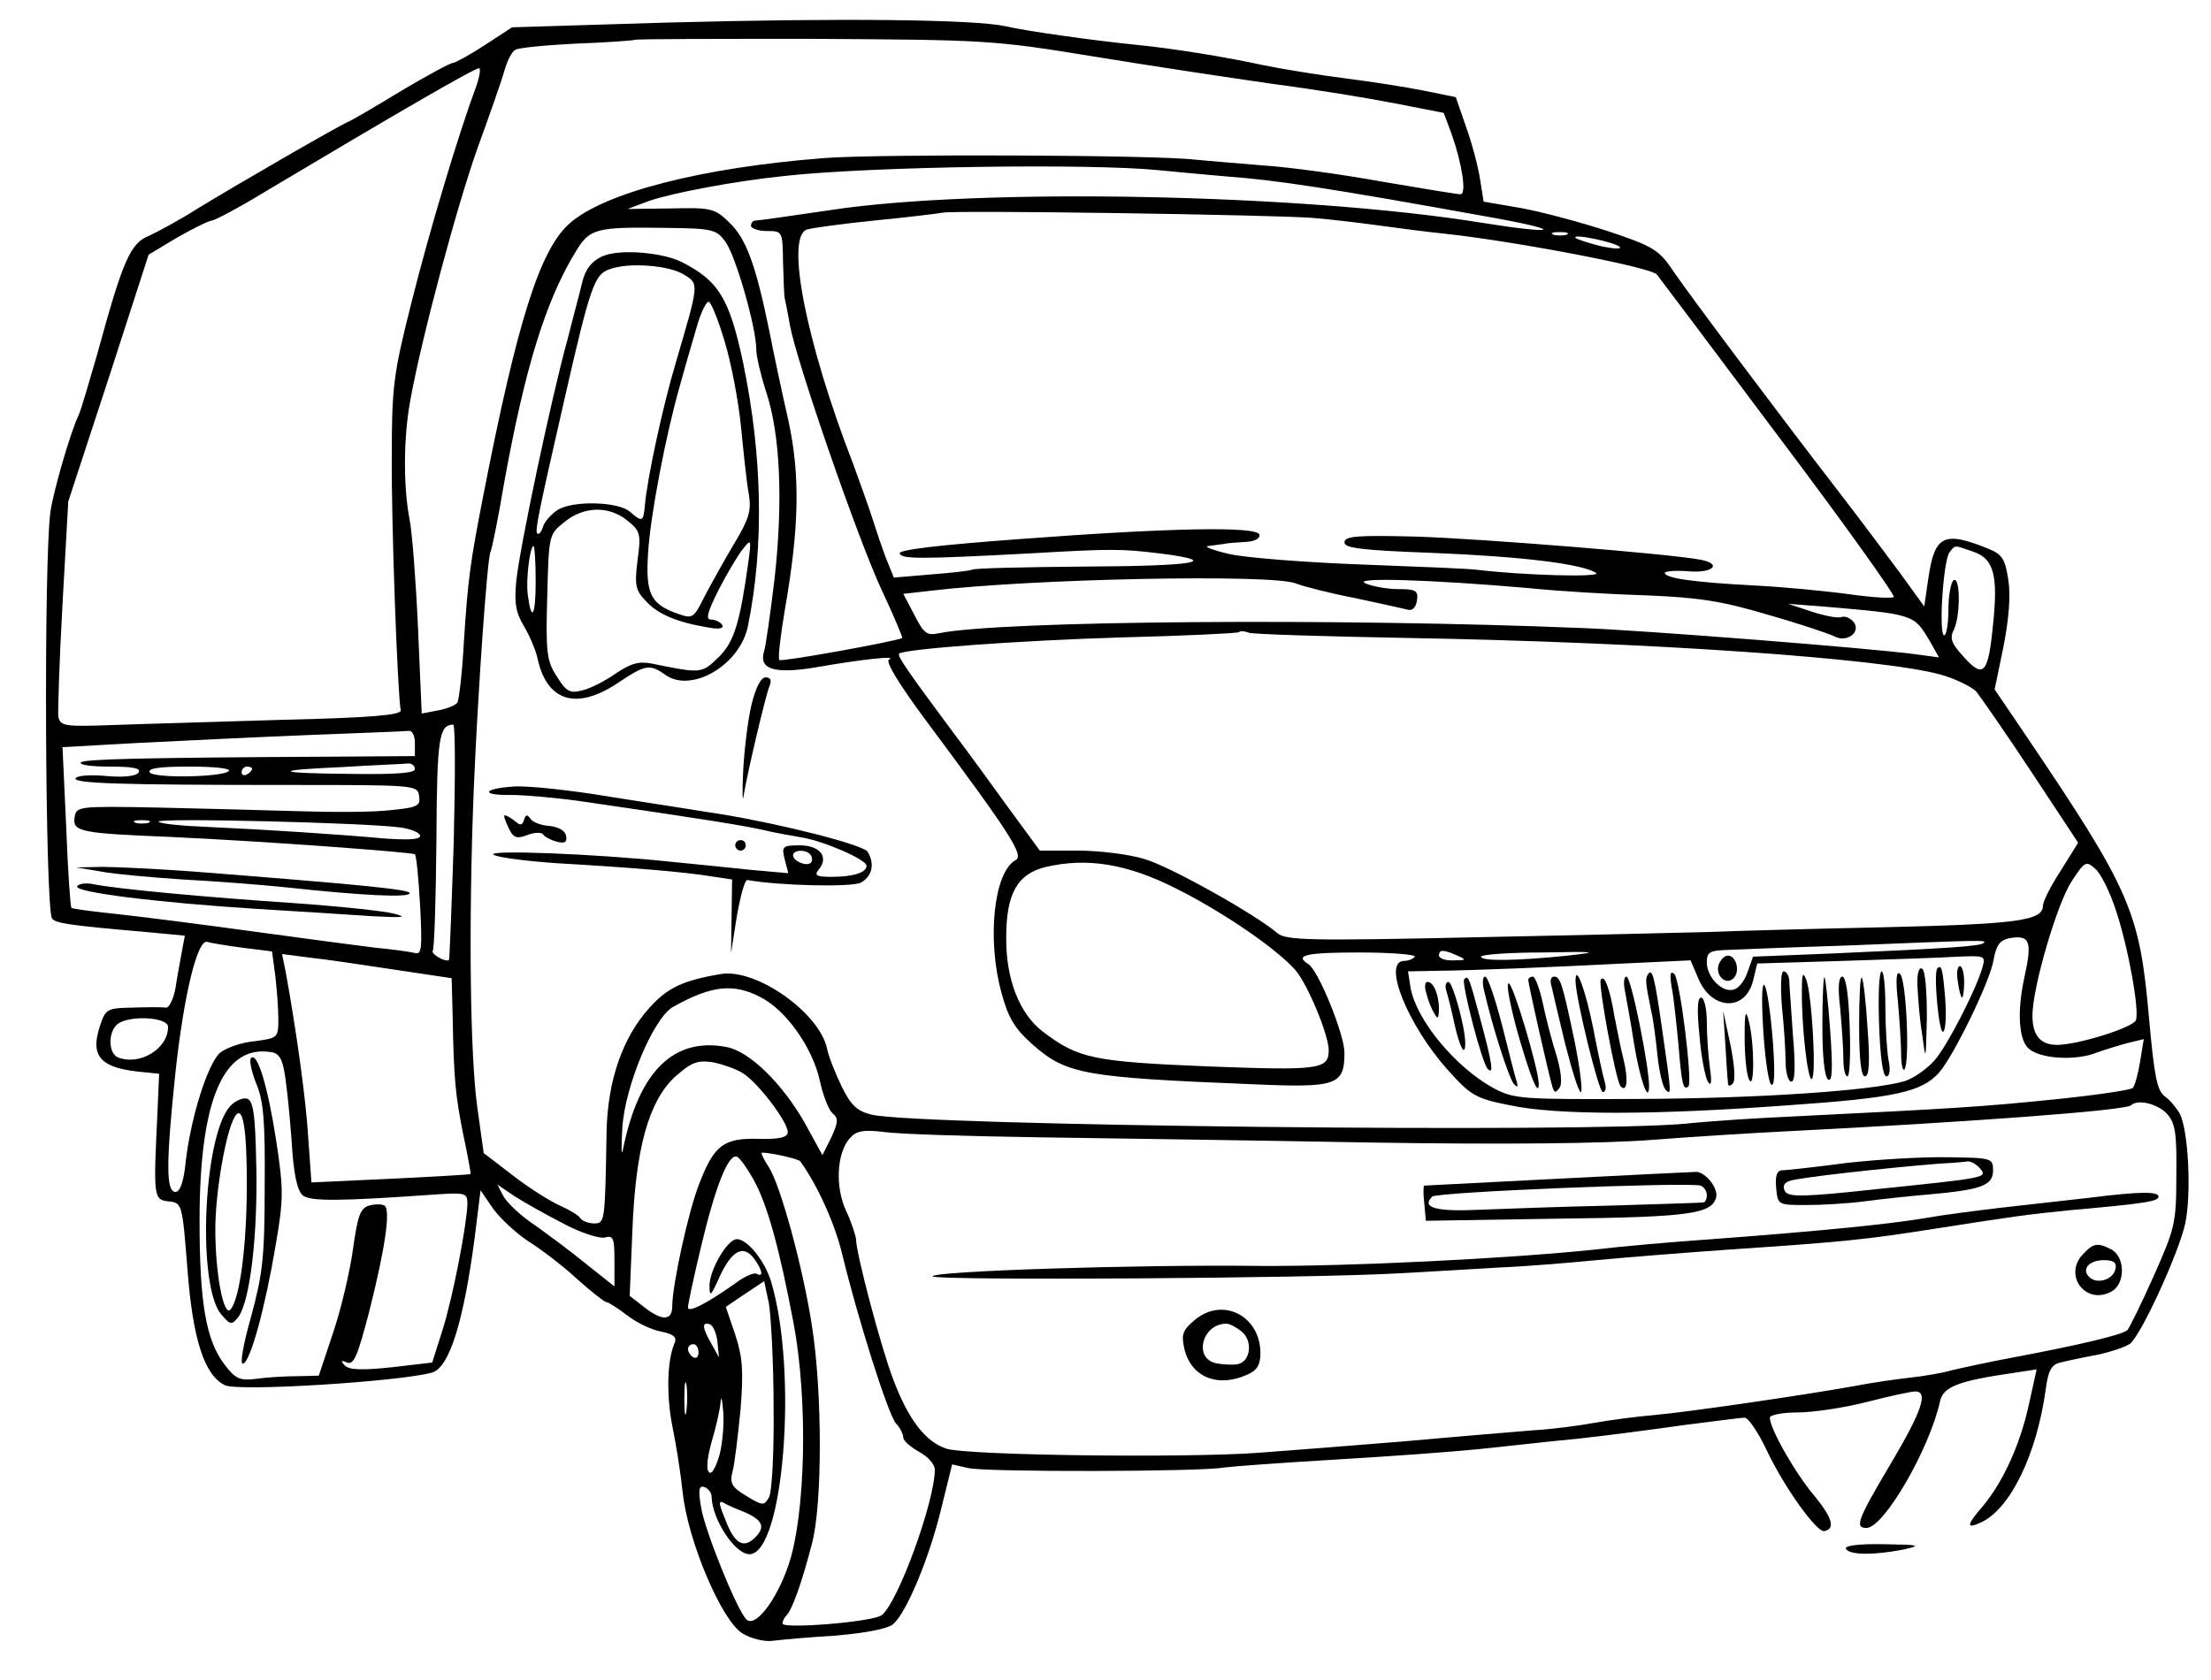 <?xml version="1.0" standalone="no"?>
<!DOCTYPE svg PUBLIC "-//W3C//DTD SVG 20010904//EN"
 "http://www.w3.org/TR/2001/REC-SVG-20010904/DTD/svg10.dtd">
<svg version="1.0" xmlns="http://www.w3.org/2000/svg"
 width="421pt" height="320pt" viewBox="0 0 421 320"
 preserveAspectRatio="xMidYMid meet">

<g transform="translate(0,320) scale(0.1,-0.1)"
fill="#000000" stroke="none">
<path d="M1270 3157 l-295 -9 -52 -34 c-29 -19 -57 -34 -61 -34 -5 0 -49 -24
-98 -53 -49 -30 -94 -56 -99 -58 -16 -6 -220 -124 -290 -167 -33 -21 -74 -43
-91 -51 -36 -14 -50 -47 -99 -226 -16 -55 -31 -107 -35 -115 -16 -33 -49 -148
-54 -185 -13 -95 -10 -752 3 -774 6 -9 28 -13 179 -26 l74 -7 -6 -32 c-3 -17
-9 -48 -12 -69 -4 -20 -12 -37 -18 -36 -6 1 -34 1 -63 0 -49 -1 -52 -2 -63
-36 -19 -58 2 -80 84 -87 l29 -3 -3 -70 c-8 -165 -8 -170 21 -173 26 -3 26 -4
36 -130 10 -132 32 -201 71 -220 23 -13 336 7 395 24 33 10 60 98 81 258 l11
89 24 -35 c14 -19 44 -47 67 -62 24 -15 66 -47 93 -72 27 -24 52 -44 56 -44 3
0 21 -11 39 -25 18 -14 47 -28 65 -31 24 -5 31 -11 25 -23 -14 -34 -15 -99 -4
-156 7 -33 16 -90 20 -128 10 -92 74 -244 114 -268 16 -10 42 -16 57 -14 15 2
70 7 121 10 57 5 99 13 109 22 25 22 68 124 91 219 l21 85 31 -7 c35 -8 447
-7 486 1 14 2 108 9 210 15 102 6 226 15 275 20 50 5 135 15 190 20 55 6 146
18 202 26 56 7 108 14 115 14 7 0 26 -28 42 -62 33 -70 96 -158 110 -154 21 5
15 25 -19 67 -36 42 -85 128 -85 149 0 5 23 10 53 10 30 0 89 9 132 20 43 11
84 20 92 20 25 0 13 -37 -47 -138 -63 -106 -69 -122 -46 -122 33 0 120 150
140 241 6 28 35 39 138 54 l46 7 -15 -68 c-17 -77 -49 -146 -87 -192 -32 -37
-33 -45 -3 -31 55 26 105 129 122 251 5 38 11 49 28 53 12 3 44 10 72 15 27 6
55 16 61 21 22 18 93 174 105 229 12 57 6 179 -11 210 -6 10 -18 25 -28 32
-15 11 -20 39 -30 149 -18 205 -35 243 -239 545 l-55 81 17 82 c10 52 14 97 9
127 -6 39 -11 48 -38 59 -84 34 -102 26 -114 -55 l-8 -55 -47 65 c-27 36 -79
106 -117 155 -118 153 -279 368 -312 416 -29 43 -37 49 -127 79 -52 17 -127
37 -166 44 l-70 12 -7 44 c-4 25 -16 70 -27 100 l-19 55 -64 13 c-35 7 -101
17 -148 23 -47 6 -116 17 -155 25 -73 16 -175 32 -235 38 -82 8 -218 27 -255
36 -59 13 -310 16 -645 7z m815 -65 c110 -18 263 -41 340 -52 77 -10 181 -27
232 -37 l92 -18 15 -40 c20 -57 29 -115 17 -115 -6 0 -73 11 -149 24 -77 14
-179 28 -228 31 -49 4 -107 9 -129 11 -74 9 -599 11 -705 3 -234 -18 -420 -66
-486 -125 -56 -50 -99 -186 -163 -514 -26 -133 -30 -162 -38 -287 -3 -56 -9
-105 -12 -111 -3 -5 -20 -12 -37 -15 l-31 -6 -7 162 c-4 89 -11 182 -16 207
-12 62 -12 155 1 226 21 118 89 372 129 484 23 63 46 129 51 147 5 18 14 35
20 38 5 4 58 9 117 12 59 2 108 6 110 7 1 2 154 2 340 2 329 -2 342 -2 537
-34z m-1179 -59 c-31 -82 -88 -271 -123 -411 -34 -135 -37 -159 -37 -292 -1
-128 11 -451 17 -483 1 -9 -59 -14 -228 -18 -126 -4 -273 -8 -325 -10 -86 -3
-95 -2 -99 16 -1 10 2 107 8 214 l11 196 77 235 76 235 55 33 c30 17 60 32 66
32 6 1 52 25 101 55 248 148 398 235 407 235 4 0 1 -17 -6 -37z m1299 -157
c28 -3 86 -8 130 -12 95 -7 195 -22 510 -79 138 -25 118 -32 -25 -9 -342 55
-955 67 -1238 24 -74 -11 -138 -20 -143 -20 -5 0 -9 -4 -9 -10 0 -5 14 -10 30
-10 30 0 30 0 31 -60 1 -33 2 -63 3 -67 1 -5 6 -28 10 -52 13 -71 130 -409
175 -505 23 -49 40 -90 39 -91 -9 -6 -230 -46 -234 -42 -3 3 2 45 10 93 28
160 30 258 7 364 -12 52 -28 128 -36 169 -26 127 -44 176 -76 207 -28 27 -34
29 -112 27 l-82 -1 40 15 c43 15 162 38 260 48 163 18 578 24 710 11z m295
-91 c36 -3 94 -10 130 -15 36 -5 90 -12 120 -15 132 -14 395 -64 405 -78 1 -1
104 -138 229 -305 126 -167 225 -306 222 -309 -3 -3 -40 -1 -83 5 -43 6 -125
14 -183 17 -116 6 -170 14 -170 24 0 3 20 5 45 3 47 -4 65 14 23 22 -56 11
-416 40 -540 44 -114 3 -138 1 -138 -11 0 -11 33 -15 168 -20 172 -7 284 -21
311 -38 14 -9 -137 -5 -228 6 -15 2 -114 6 -221 10 -107 4 -220 13 -250 20
-30 7 -48 14 -40 15 8 1 22 3 30 4 8 2 28 3 43 4 17 1 27 7 25 14 -6 16 -170
13 -461 -9 -149 -11 -226 -20 -224 -27 4 -11 39 -11 247 0 155 9 175 9 248 0
120 -15 70 -24 -139 -25 -116 -1 -215 -3 -218 -6 -4 -2 -39 -6 -78 -9 l-71 -6
-15 37 c-8 21 -19 54 -25 73 -6 19 -23 67 -37 105 -91 235 -130 436 -88 448
10 3 68 11 128 17 61 6 119 13 130 15 29 5 627 -4 705 -10z m-1119 -45 c20
-27 59 -164 59 -205 0 -14 9 -51 19 -82 27 -81 32 -209 16 -354 -8 -67 -17
-130 -20 -139 -11 -35 20 -44 98 -31 86 15 157 23 140 15 -8 -3 18 -46 70
-116 163 -219 187 -257 171 -266 -42 -23 -55 -152 -27 -253 13 -48 25 -68 60
-99 64 -56 97 -62 419 -75 159 -7 174 -2 174 60 0 35 -50 158 -69 169 -27 17
-4 22 98 22 60 0 107 -4 105 -8 -3 -4 -12 -8 -20 -8 -43 0 6 -122 83 -208 44
-49 53 -54 118 -67 89 -19 274 -19 530 0 202 14 254 25 287 62 27 30 98 175
104 215 5 28 12 37 29 41 40 7 45 -4 30 -73 -15 -67 -11 -123 9 -138 22 -18
83 -22 122 -9 21 8 52 17 67 21 l29 7 -7 -43 c-4 -24 -10 -46 -14 -50 -4 -4
-72 -14 -151 -22 -137 -14 -188 -17 -490 -32 -69 -3 -163 -9 -210 -14 -189
-18 -1457 -4 -1550 17 -28 7 -39 17 -57 53 -12 25 -25 57 -28 72 -14 69 -135
154 -202 143 -72 -12 -102 -26 -136 -64 -52 -57 -80 -140 -82 -236 -3 -173 -3
-175 -24 -175 -11 0 -23 5 -26 10 -4 6 -21 16 -39 24 -18 8 -58 33 -89 57
l-56 43 -12 86 c-14 99 -17 350 -7 605 8 191 26 444 32 454 2 3 14 60 25 126
40 223 80 353 138 447 26 43 38 46 172 44 88 -1 95 -3 112 -26z m1602 13 c-7
-2 -19 -2 -25 0 -7 3 -2 5 12 5 14 0 19 -2 13 -5z m101 -23 c4 -5 -11 -4 -35
1 -24 6 -46 13 -49 16 -8 9 74 -8 84 -17z m674 -581 c38 -13 47 -44 37 -138
-9 -94 -18 -104 -55 -63 -24 26 -28 36 -20 52 13 25 13 103 0 95 -5 -3 -10
-28 -10 -56 0 -27 -4 -49 -8 -49 -11 0 -2 142 10 158 12 15 8 14 46 1z m-1291
-60 c15 -6 66 -19 113 -28 47 -10 92 -20 100 -22 9 -3 16 4 18 17 3 19 -2 22
-35 22 -21 0 -49 5 -63 11 -28 12 127 7 310 -9 58 -6 160 -12 227 -14 99 -4
143 -11 230 -37 60 -17 116 -36 126 -41 24 -13 52 9 36 28 -6 7 -16 11 -22 9
-7 -3 -32 2 -57 10 l-45 15 65 -5 c176 -15 174 -15 204 -65 l18 -32 -45 6
c-79 11 -522 46 -637 50 -463 19 -1106 14 -1222 -10 -24 -5 -29 0 -47 35 l-21
40 53 6 c193 23 647 32 694 14z m211 -104 c467 -8 907 -39 1018 -70 28 -8 58
-23 67 -32 8 -10 56 -79 105 -153 l89 -135 -33 -53 c-19 -29 -34 -59 -34 -67
0 -29 -52 -35 -304 -41 -138 -3 -287 -7 -331 -9 -44 -1 -243 -6 -443 -10 -319
-7 -364 -6 -380 8 -39 34 -204 127 -253 141 -29 9 -86 16 -126 16 l-73 0 -58
79 c-31 43 -79 109 -107 146 -87 117 -107 146 -103 150 9 9 225 25 423 31 121
3 222 8 224 10 3 3 11 2 19 -1 7 -3 143 -7 300 -10z m-1814 -387 c-4 -123 -8
-224 -9 -226 -5 -6 -35 11 -31 17 3 4 6 99 7 212 1 195 5 218 32 219 4 0 4
-100 1 -222z m-74 187 l0 -25 -142 -1 c-396 -2 -487 -5 -494 -11 -4 -5 21 -8
55 -8 43 0 60 -3 55 -11 -4 -7 -27 -10 -61 -7 -29 3 -56 1 -59 -4 -6 -10 82
-13 401 -13 247 0 250 0 253 -21 3 -19 -3 -22 -55 -27 -32 -4 -110 -4 -173 -2
-63 2 -185 5 -270 7 -153 3 -155 2 -158 -19 -4 -27 11 -30 183 -37 176 -8 459
-29 465 -33 3 -3 7 -47 10 -99 4 -80 3 -93 -10 -89 -8 2 -42 7 -75 10 -33 4
-138 18 -233 31 -95 13 -211 28 -258 33 -47 5 -86 10 -88 12 -2 2 -7 72 -10
155 l-7 151 143 8 c79 4 224 11 323 15 99 4 186 7 193 8 7 1 12 -9 12 -23z m0
-50 c0 -7 -35 -10 -112 -9 -155 1 -166 7 -28 13 63 4 121 6 128 7 6 0 12 -4
12 -11z m-354 -3 c-7 -12 -143 -15 -151 -3 -4 8 20 11 75 11 45 0 79 -3 76 -8z
m44 4 c0 -3 -4 -8 -10 -11 -5 -3 -10 -1 -10 4 0 6 5 11 10 11 6 0 10 -2 10 -4z
m-197 -103 c-7 -2 -19 -2 -25 0 -7 3 -2 5 12 5 14 0 19 -2 13 -5z m480 -9 c20
-3 37 -10 37 -16 0 -7 -23 -8 -67 -5 -88 8 -225 17 -336 22 -49 2 -92 6 -95
10 -8 8 399 -2 461 -11z m1476 -116 c90 -45 192 -115 228 -156 23 -27 63 -123
63 -152 0 -37 -18 -39 -230 -31 -218 9 -247 15 -314 66 -45 34 -71 101 -70
180 0 83 21 121 76 134 78 18 154 6 247 -41z m1790 -42 c24 -72 45 -191 38
-209 -5 -14 -111 -47 -150 -47 -32 0 -47 18 -47 56 0 53 47 214 75 256 25 38
27 39 45 23 11 -10 28 -45 39 -79z m-3567 -71 l56 -7 6 -45 c3 -25 6 -63 6
-83 0 -37 -1 -37 -45 -43 -25 -2 -55 -13 -66 -22 -24 -22 -55 -122 -65 -204
-4 -42 -11 -61 -20 -61 -18 0 -18 55 0 227 16 148 42 256 61 249 6 -2 37 -7
67 -11z m3315 9 c-6 -6 -63 -10 -290 -20 l-149 -6 -10 -28 c-5 -16 -16 -31
-25 -34 -22 -9 -53 22 -53 51 0 20 5 23 43 24 23 1 121 5 217 8 271 11 274 11
267 5z m-1002 -24 c18 -8 17 -9 -7 -9 -16 -1 -28 4 -28 9 0 12 8 12 35 0z
m210 0 c-96 -10 -165 -11 -165 -2 0 4 53 8 118 8 104 2 109 1 47 -6z m-2232
-27 l107 -16 2 -76 c2 -113 5 -149 21 -226 8 -38 14 -71 13 -71 0 -1 -69 -5
-152 -9 l-151 -7 -6 84 c-4 72 -23 207 -43 317 l-7 34 54 -7 c30 -3 102 -14
162 -23z m3022 5 c-12 -42 -66 -148 -91 -177 -14 -16 -39 -34 -57 -40 -60 -18
-275 -33 -509 -34 -220 -1 -235 0 -273 20 -72 39 -147 128 -159 191 l-5 32 52
1 c80 1 219 7 359 14 l127 6 15 -35 c25 -60 89 -63 104 -4 l8 33 165 5 c90 3
188 6 217 8 51 2 53 2 47 -20z m-2327 -57 c49 -25 99 -96 113 -159 6 -28 17
-56 24 -62 12 -10 11 -17 -2 -46 l-17 -34 -34 62 c-43 75 -105 136 -149 144
-101 19 -167 -47 -197 -196 -3 -14 -3 5 -1 42 5 80 59 208 96 230 73 41 115
46 167 19z m-1128 -57 c0 -41 -53 -74 -95 -58 -18 7 -20 45 -3 62 19 19 98 16
98 -4z m221 -83 c4 -19 10 -77 14 -130 4 -69 11 -99 22 -108 15 -11 67 -11
251 2 59 4 62 3 62 -18 -1 -39 -28 -180 -48 -242 l-19 -60 -77 -9 c-57 -6 -81
-5 -89 3 -9 9 -8 11 4 6 13 -5 20 13 42 97 31 123 41 194 29 202 -5 3 -18 3
-29 0 -17 -5 -22 -19 -31 -84 -6 -43 -23 -115 -38 -159 l-27 -81 -41 -1 c-22
0 -58 -2 -78 -5 -32 -4 -40 0 -61 28 -35 46 -47 118 -47 273 0 224 43 331 130
322 19 -1 26 -9 31 -36z m875 -6 c29 -19 84 -92 84 -111 0 -10 -15 -14 -55
-13 -67 2 -85 -12 -113 -84 -21 -52 -52 -195 -52 -235 0 -28 -20 -28 -54 -1
l-27 21 5 121 c6 160 31 249 81 296 32 28 42 32 72 28 19 -4 46 -13 59 -22z
m2710 -76 c16 -18 19 -36 18 -118 0 -91 -3 -101 -43 -191 -23 -52 -46 -98 -50
-103 -9 -9 -89 -28 -216 -52 -49 -9 -103 -21 -120 -25 -16 -5 -52 -11 -80 -14
-27 -3 -75 -10 -105 -16 -101 -18 -314 -49 -380 -55 -36 -3 -87 -10 -115 -15
-27 -5 -79 -12 -115 -14 -36 -3 -146 -12 -245 -21 -99 -8 -225 -18 -280 -22
-140 -10 -553 -5 -593 8 -40 13 -73 56 -102 134 -23 61 -70 238 -70 265 -1 8
-9 33 -19 54 -21 45 -18 110 7 138 12 14 25 17 66 12 28 -4 159 -8 291 -10
132 -2 418 -6 635 -10 250 -4 446 -2 535 5 77 6 190 13 250 16 356 18 653 40
663 50 12 12 50 3 68 -16z m-2602 -91 c33 -46 66 -119 80 -178 29 -120 87
-304 102 -321 8 -8 14 -21 14 -27 0 -6 14 -18 30 -27 17 -9 30 -24 30 -34 0
-60 -70 -253 -101 -277 -16 -13 -189 -27 -189 -16 0 5 4 12 9 17 10 12 28 61
47 135 20 74 20 289 0 415 -17 111 -60 268 -82 302 -8 12 -14 24 -14 27 0 4
70 -10 74 -16z m-90 -33 c27 -48 50 -132 77 -275 28 -148 23 -366 -10 -462
-24 -69 -64 -119 -80 -102 -18 18 -79 169 -86 213 -6 34 -4 42 6 39 8 -3 14
-11 14 -19 1 -42 44 -109 72 -109 65 0 93 348 41 520 -12 39 -45 80 -65 80
-18 0 -53 -60 -52 -90 0 -21 3 -18 19 18 23 50 45 62 65 36 16 -21 20 -38 6
-30 -5 3 -24 -5 -42 -19 -54 -38 -89 -56 -89 -45 0 6 11 58 25 116 27 114 52
177 68 171 5 -1 19 -21 31 -42z m-360 -86 c32 -17 67 -28 77 -26 17 5 19 -1
19 -44 l0 -49 -53 42 c-29 24 -74 57 -99 75 -26 17 -52 42 -59 54 l-12 23 34
-23 c19 -12 60 -35 93 -52z m399 -349 c1 -85 -3 -163 -9 -172 -9 -16 -12 -16
-43 3 -28 17 -32 24 -26 47 4 15 10 67 15 117 6 74 4 100 -10 143 l-18 53 37
25 36 24 9 -42 c4 -24 9 -113 9 -198z m-107 125 l3 -30 -14 25 c-18 31 -19 43
-4 38 7 -2 13 -17 15 -33z m-36 -21 c0 -8 -4 -12 -10 -9 -5 3 -10 10 -10 16 0
5 5 9 10 9 6 0 10 -7 10 -16z m-23 -111 c-2 -16 -4 -5 -4 22 0 28 2 40 4 28 2
-13 2 -35 0 -50z m63 -84 c-7 -24 -15 -38 -20 -33 -6 6 -3 29 5 58 8 27 16 61
17 75 1 14 3 7 5 -16 2 -23 -1 -61 -7 -84z m48 -109 c34 -15 40 -28 20 -48
-21 -21 -37 -13 -53 24 -17 41 -18 47 -7 42 4 -3 22 -11 40 -18z"/>
<path d="M1150 2713 c-23 -9 -36 -26 -42 -53 -3 -14 -16 -61 -27 -105 -32
-116 -92 -401 -98 -462 -4 -41 -1 -60 15 -86 11 -19 23 -47 26 -63 18 -80 74
-97 152 -45 54 36 61 37 92 15 50 -34 141 20 156 93 31 151 28 324 -9 502 -26
122 -46 156 -117 192 -36 18 -115 25 -148 12z m154 -37 c27 -17 27 -16 -17
-166 -26 -87 -55 -224 -59 -272 -3 -32 -5 -33 -28 -13 -22 20 -109 22 -138 4
-12 -8 -25 -22 -28 -32 -3 -10 -8 -16 -11 -13 -5 5 4 46 53 261 48 210 56 232
84 242 36 14 116 8 144 -11z m76 -127 c12 -39 26 -112 31 -162 5 -51 11 -109
15 -129 5 -31 0 -47 -29 -95 -19 -32 -44 -77 -56 -100 -20 -40 -22 -42 -50
-32 -52 18 -62 38 -57 115 4 70 33 223 61 321 8 29 22 78 31 108 8 30 20 53
24 50 5 -3 19 -38 30 -76z m-186 -340 c25 -20 27 -25 20 -76 -6 -48 -4 -57 16
-78 23 -25 59 -40 118 -50 22 -4 31 -2 27 5 -3 5 -13 10 -21 10 -11 0 -7 14
15 58 16 31 37 66 46 77 15 19 16 18 10 -25 -16 -116 -27 -153 -57 -182 -32
-31 -33 -31 -126 -12 -26 5 -40 1 -70 -19 -20 -14 -49 -29 -64 -32 -23 -6 -30
-2 -48 27 -19 29 -21 46 -18 151 3 119 3 119 33 143 37 30 84 31 119 3z m-174
-116 c0 -66 -8 -80 -15 -26 -4 28 4 93 11 93 2 0 4 -30 4 -67z"/>
<path d="M1431 1858 c-7 -29 -14 -87 -16 -128 -2 -41 -1 -61 1 -45 7 43 41
187 49 208 5 11 2 17 -7 17 -9 0 -19 -19 -27 -52z"/>
<path d="M978 1702 c-60 -4 -63 -17 -5 -16 24 0 84 -5 133 -12 227 -33 302
-45 344 -54 25 -6 59 -12 77 -15 42 -7 123 -42 123 -54 0 -13 -26 -21 -67 -21
-29 0 -33 3 -24 14 20 24 2 46 -36 46 -33 0 -35 -2 -29 -26 l7 -27 -68 6 c-37
4 -108 11 -158 16 -143 15 -352 23 -335 13 8 -5 62 -12 120 -16 140 -8 247
-17 294 -25 l40 -6 -1 -70 -1 -70 11 70 c7 39 15 69 20 69 61 -11 199 -14 216
-5 22 12 27 36 13 59 -9 13 -161 52 -277 71 -38 6 -133 21 -210 33 -77 13
-161 22 -187 20z m566 -131 c3 -4 3 -11 0 -14 -8 -8 -34 3 -34 14 0 11 27 12
34 0z"/>
<path d="M960 1646 c0 -4 5 -16 10 -26 8 -16 15 -18 35 -10 13 5 27 5 29 1 3
-5 15 -11 26 -14 16 -4 20 -1 18 11 -2 10 -14 17 -32 19 -16 1 -32 7 -36 14
-6 8 -9 8 -12 -2 -4 -12 -7 -12 -21 0 -10 7 -17 10 -17 7z"/>
<path d="M1400 1590 c0 -5 5 -10 10 -10 6 0 10 5 10 10 0 6 -4 10 -10 10 -5 0
-10 -4 -10 -10z"/>
<path d="M193 1540 c26 -5 96 -11 155 -15 59 -3 148 -10 197 -15 148 -16 235
-20 235 -11 0 7 -91 16 -410 41 -69 5 -147 9 -175 9 l-50 -1 48 -8z"/>
<path d="M147 1512 c-7 -11 152 -31 342 -43 80 -5 180 -11 221 -14 58 -3 67
-2 40 5 -19 5 -105 14 -190 20 -166 11 -338 27 -382 36 -14 3 -29 1 -31 -4z"/>
<path d="M3273 1364 c-8 -21 13 -42 28 -27 13 13 5 43 -11 43 -6 0 -13 -7 -17
-16z"/>
<path d="M3651 1323 c1 -21 4 -63 9 -93 7 -53 7 -52 9 32 0 49 -3 90 -9 93 -6
4 -10 -9 -9 -32z"/>
<path d="M3689 1356 c-8 -8 3 -126 11 -121 5 3 6 31 4 62 -5 59 -7 66 -15 59z"/>
<path d="M3728 1330 c2 -16 6 -30 8 -30 2 0 4 14 4 30 0 17 -4 30 -8 30 -5 0
-7 -13 -4 -30z"/>
<path d="M3137 1343 c-4 -8 -4 -14 7 -68 4 -16 9 -55 12 -85 3 -30 10 -59 15
-65 12 -12 12 -11 -6 114 -15 105 -19 119 -28 104z"/>
<path d="M3183 1320 c4 -19 9 -69 13 -110 6 -74 9 -88 19 -79 8 9 -16 204 -27
214 -7 7 -9 0 -5 -25z"/>
<path d="M3393 1283 c4 -38 7 -85 7 -105 0 -21 5 -38 11 -38 7 0 8 29 3 88 -3
48 -7 95 -7 105 -1 9 -5 17 -11 17 -5 0 -6 -28 -3 -67z"/>
<path d="M3431 1315 c-1 -66 11 -175 19 -170 9 6 0 163 -11 190 -6 15 -8 10
-8 -20z"/>
<path d="M3578 1250 c2 -62 7 -100 14 -100 6 0 8 12 4 31 -3 17 -6 62 -6 100
0 38 -3 69 -7 69 -5 0 -7 -45 -5 -100z"/>
<path d="M3614 1291 c3 -35 6 -80 6 -99 0 -19 3 -32 6 -29 11 11 4 171 -8 182
-7 7 -9 -9 -4 -54z"/>
<path d="M2788 1335 c-6 -6 34 -161 45 -171 12 -12 8 12 -14 94 -22 82 -23 85
-31 77z"/>
<path d="M2826 1313 c16 -70 48 -169 57 -178 7 -7 8 -5 5 5 -3 8 -15 57 -28
108 -13 50 -27 92 -32 92 -5 0 -6 -12 -2 -27z"/>
<path d="M2910 1334 c0 -9 40 -185 46 -204 4 -12 6 -12 14 -1 5 8 2 33 -6 60
-8 25 -20 70 -26 99 -6 28 -15 52 -19 52 -5 0 -9 -3 -9 -6z"/>
<path d="M2954 1323 c2 -10 14 -60 26 -110 13 -51 26 -93 30 -93 4 0 -1 42
-11 93 -24 115 -28 127 -40 127 -6 0 -8 -8 -5 -17z"/>
<path d="M3000 1332 c0 -32 44 -212 52 -212 5 0 7 8 4 18 -3 9 -13 55 -22 102
-15 75 -34 126 -34 92z"/>
<path d="M3048 1334 c-5 -9 29 -195 38 -203 12 -13 15 13 5 53 -6 24 -13 61
-17 81 -8 49 -19 81 -26 69z"/>
<path d="M3094 1313 c3 -16 11 -59 17 -98 11 -69 28 -118 29 -85 1 35 -34 210
-43 210 -5 0 -6 -12 -3 -27z"/>
<path d="M3357 1245 c3 -55 10 -104 15 -110 7 -7 8 20 4 78 -10 128 -26 155
-19 32z"/>
<path d="M3470 1247 c0 -59 4 -98 11 -103 8 -5 9 21 4 92 -4 55 -9 101 -11
103 -2 2 -4 -39 -4 -92z"/>
<path d="M3504 1279 c3 -34 6 -77 6 -95 0 -19 3 -34 8 -34 4 0 6 43 4 95 -2
59 -7 95 -14 95 -7 0 -9 -20 -4 -61z"/>
<path d="M3540 1247 c0 -66 4 -97 11 -97 8 0 10 26 5 92 -3 50 -8 93 -11 96
-3 3 -5 -38 -5 -91z"/>
<path d="M2716 1308 c3 -13 10 -30 15 -38 7 -12 8 -10 9 7 0 28 -10 53 -22 53
-5 0 -6 -10 -2 -22z"/>
<path d="M2754 1313 c3 -10 10 -37 15 -61 10 -46 21 -67 21 -39 0 31 -24 117
-32 117 -5 0 -7 -8 -4 -17z"/>
<path d="M2889 1236 c24 -84 41 -128 41 -100 -1 30 -48 188 -57 191 -6 2 2
-39 16 -91z"/>
<path d="M3236 1228 c3 -40 11 -80 16 -88 6 -10 8 -2 4 25 -3 22 -6 61 -6 88
0 26 -5 47 -11 47 -7 0 -8 -24 -3 -72z"/>
<path d="M3322 1225 c0 -33 3 -69 8 -80 11 -26 11 67 0 110 -6 24 -8 18 -8
-30z"/>
<path d="M3285 1215 c2 -33 4 -67 5 -74 0 -10 3 -11 9 -5 6 5 4 34 -4 74 l-14
65 4 -60z"/>
<path d="M478 1185 c-4 -4 1 -26 10 -49 14 -33 17 -72 16 -196 0 -135 -4 -167
-26 -248 -15 -53 -22 -92 -15 -89 14 4 42 107 62 226 15 87 15 106 1 198 -16
104 -36 170 -48 158z"/>
<path d="M438 1093 c-51 -57 -63 -341 -17 -396 18 -21 20 -21 33 -5 22 30 37
156 34 288 -2 103 -6 125 -19 128 -8 1 -22 -5 -31 -15z m32 -148 c0 -115 -13
-218 -31 -239 -13 -15 -29 67 -29 153 0 70 20 186 37 214 15 25 23 -19 23
-128z"/>
<path d="M3515 985 c-60 -8 -116 -14 -123 -14 -9 -1 -12 -12 -10 -33 3 -33 3
-33 58 -33 30 0 80 3 110 7 30 4 85 10 121 13 102 9 124 17 124 46 0 23 -2 24
-85 25 -47 1 -134 -4 -195 -11z m255 -10 c15 -18 14 -18 -199 -40 -138 -15
-165 -15 -172 -4 -5 9 -3 16 9 20 15 6 185 25 287 33 22 1 45 3 51 4 6 1 17
-5 24 -13z"/>
<path d="M2965 955 c-137 -7 -251 -13 -253 -13 -2 -1 -2 -17 0 -34 l3 -33 250
4 c254 3 296 9 303 42 3 19 -24 50 -41 47 -7 0 -124 -6 -262 -13z m285 -31 c0
-8 -3 -14 -7 -14 -5 -1 -82 -3 -173 -6 -91 -2 -204 -6 -253 -8 -83 -4 -111 4
-90 25 9 9 486 28 511 21 6 -2 12 -10 12 -18z"/>
<path d="M3980 919 c-36 -4 -108 -12 -160 -18 -52 -6 -122 -15 -155 -21 -65
-11 -191 -24 -405 -40 -74 -5 -175 -14 -225 -20 -162 -17 -466 -32 -635 -31
-233 3 -630 -10 -624 -20 5 -8 720 -4 889 6 55 3 141 8 190 11 50 2 133 9 185
14 52 5 165 14 250 20 223 15 261 19 395 40 153 24 176 27 255 35 146 13 170
17 170 26 0 10 -35 10 -130 -2z"/>
<path d="M3965 810 c-36 -40 7 -96 55 -70 27 14 27 65 1 80 -27 14 -35 13 -56
-10z m63 -27 c-4 -20 -35 -30 -50 -15 -15 15 0 32 28 32 19 0 25 -5 22 -17z"/>
<path d="M2276 687 c-24 -20 -27 -28 -21 -55 12 -54 63 -76 120 -50 19 8 25
19 25 42 -1 70 -71 106 -124 63z m87 -22 c23 -17 19 -58 -6 -63 -10 -2 -29 -1
-43 2 -42 11 -24 75 21 75 6 0 18 -6 28 -14z"/>
<path d="M3515 250 c7 -12 54 -12 110 -1 35 8 30 9 -38 10 -50 1 -76 -3 -72
-9z"/>
</g>
</svg>
